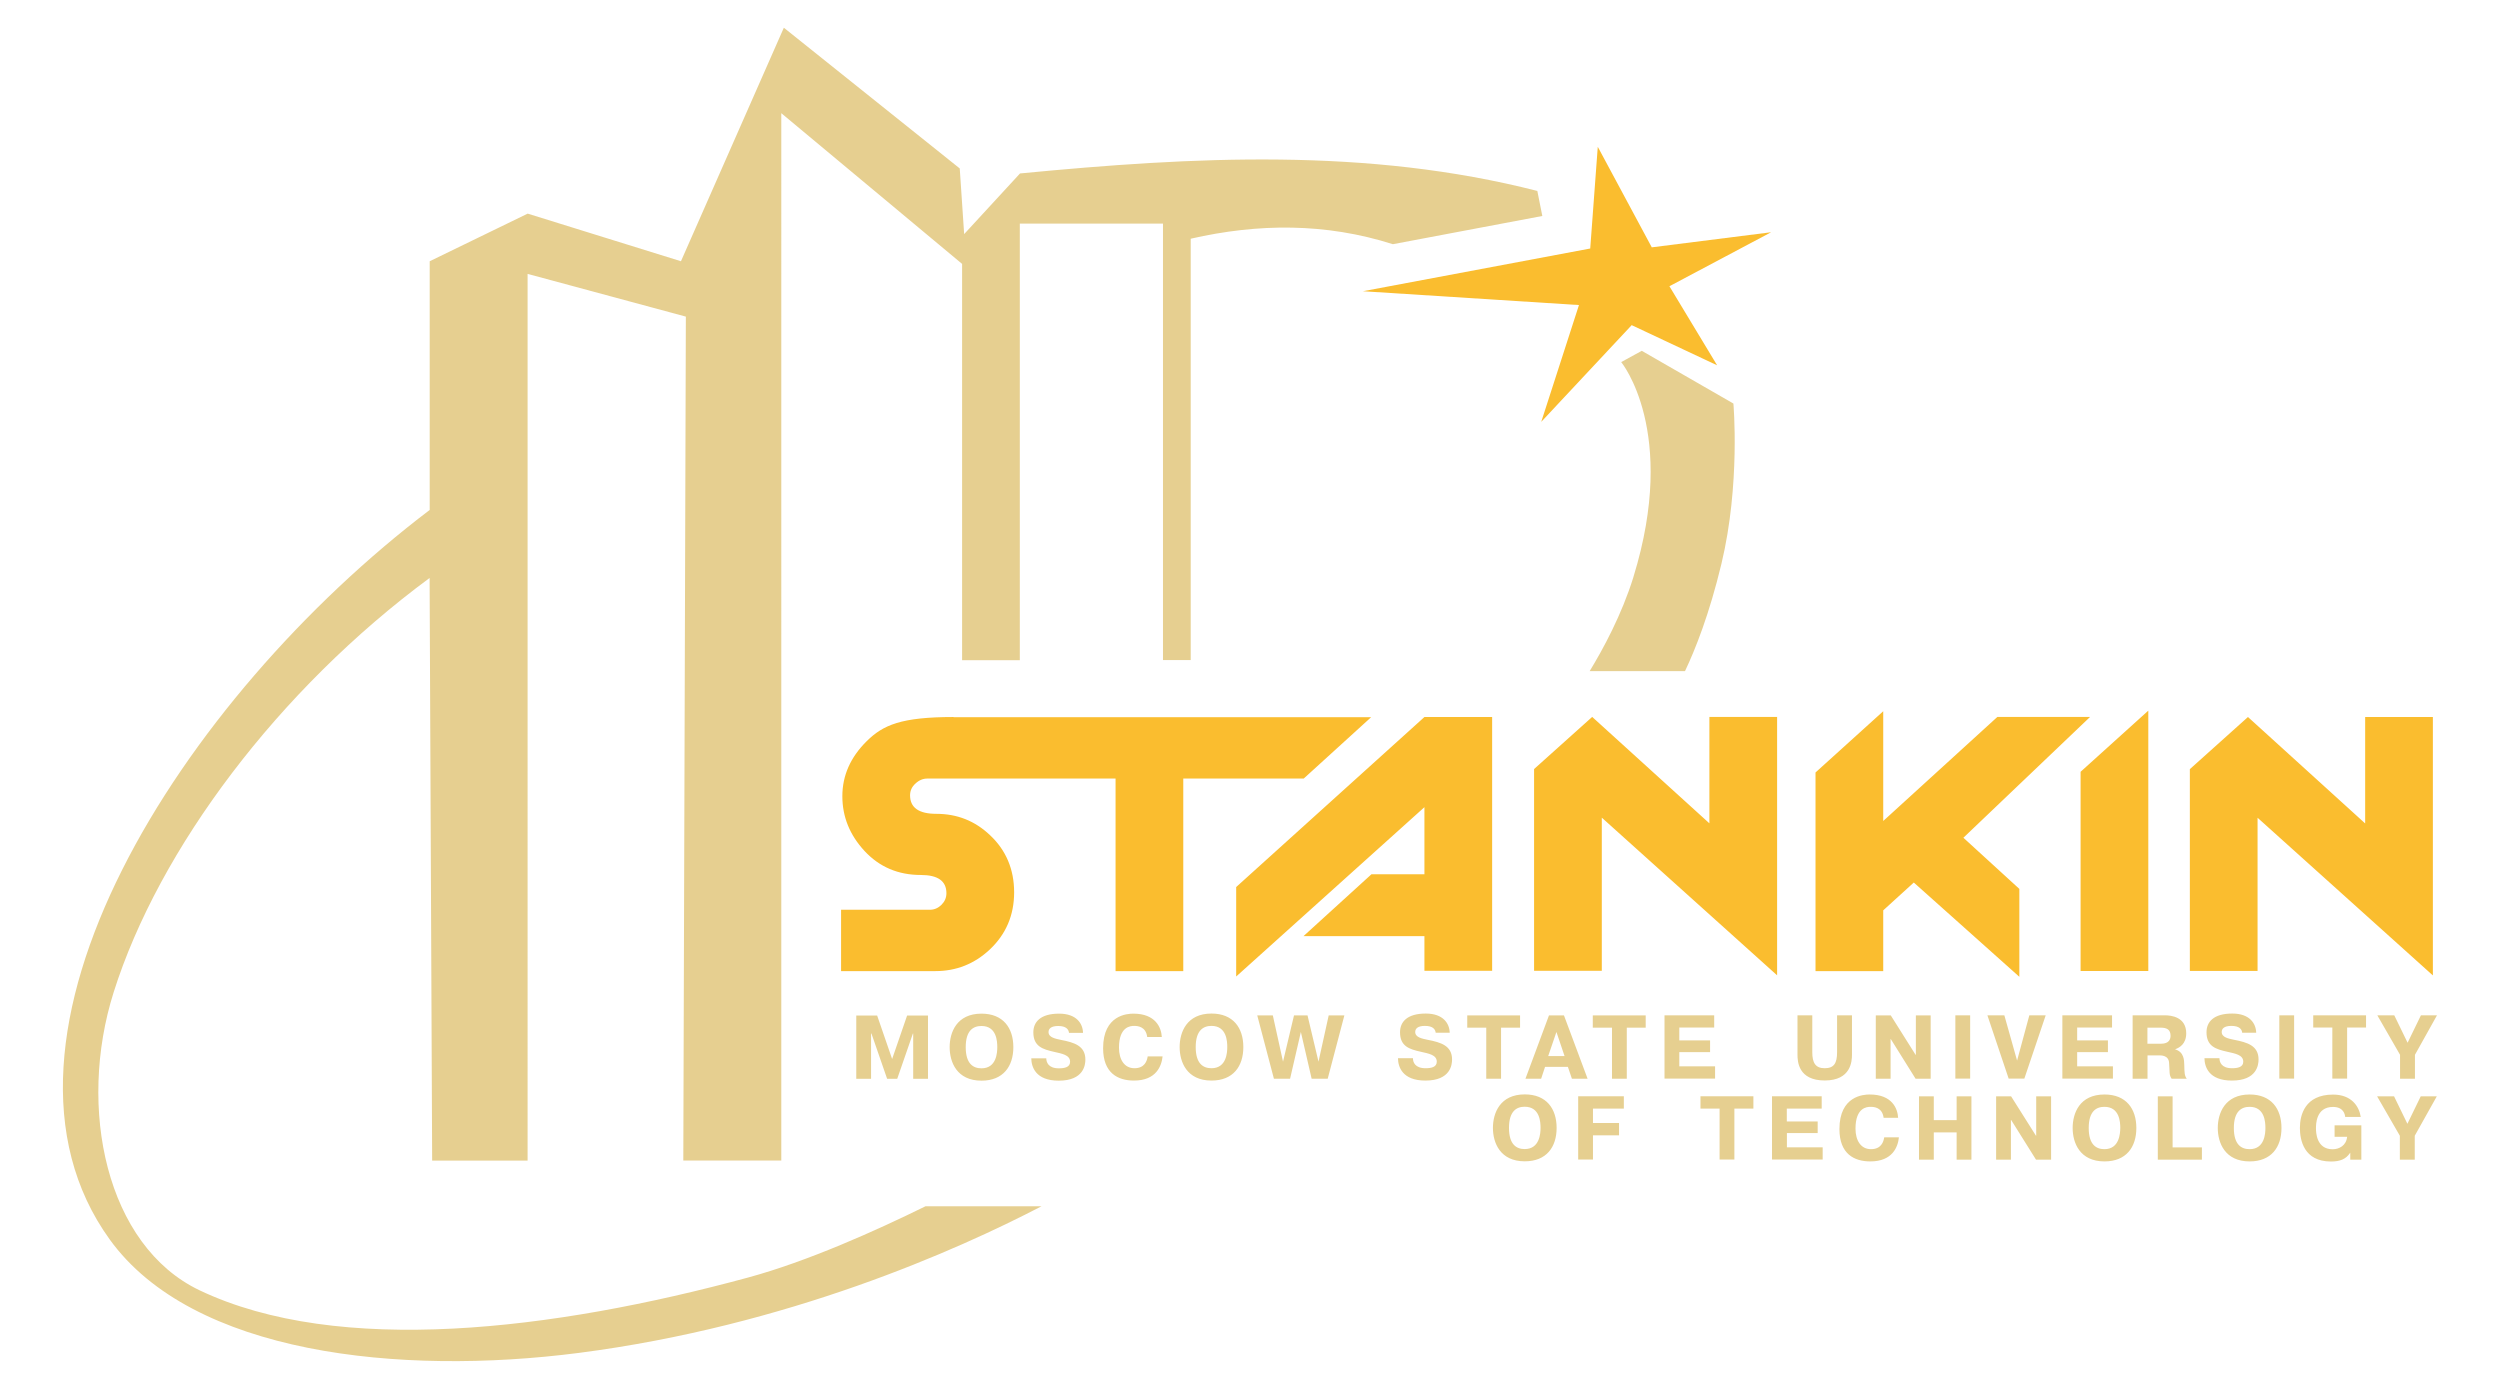 <svg id="_лой_1" data-name="Слой 1" xmlns="http://www.w3.org/2000/svg" viewBox="0 0 255.12 141.73">
  <defs>
    <style>
      .cls-1 {
        fill: #e6cf90;
      }

      .cls-1, .cls-2 {
        fill-rule: evenodd;
      }

      .cls-3, .cls-2 {
        fill: #FABD2F;
      }
    </style>
  </defs>
  <path class="cls-2" d="M152.27,73.16v25.91h-6.91v-3.54h-12.34l6.93-6.31h5.41v-6.85l-19.21,17.28v-9.13l19.21-17.35h6.91Zm29.08,0v26.37l-17.89-16.09v15.63h-6.91v-20.59l5.93-5.32,11.96,10.86v-10.86h6.91Zm22.47,0h9.47l-12.93,12.33,5.71,5.22v8.97l-10.77-9.62-3.12,2.84v6.2h-6.91v-20.27l6.91-6.25v11.2l11.65-10.62Zm15.41-.64v26.57h-6.91v-20.33l6.91-6.24Zm29.04,.65v26.37l-17.89-16.09v15.63h-6.91v-20.59l5.93-5.32,11.96,10.86v-10.86h6.91Zm-150.97,0c-5.34,0-7.19,.82-8.85,2.46-1.66,1.64-2.49,3.51-2.49,5.62s.76,3.97,2.27,5.6c1.52,1.63,3.43,2.44,5.74,2.44,1.74,0,2.61,.62,2.61,1.86,0,.46-.17,.85-.51,1.19-.34,.33-.73,.5-1.18,.5h-9.06v6.26h9.62c2.13,0,3.98-.73,5.55-2.2,1.66-1.56,2.49-3.51,2.49-5.84s-.82-4.3-2.47-5.84c-1.53-1.45-3.35-2.17-5.47-2.17-1.79,0-2.68-.63-2.68-1.89,0-.47,.18-.87,.55-1.2,.36-.34,.77-.51,1.21-.51h19.21v19.65h6.91v-19.65h12.29l6.88-6.26h-42.61Z"/>
  <path class="cls-1" d="M88.92,105.47h-.03v4.62h-1.51v-6.46h2.13l1.53,4.44,1.53-4.44h2.13v6.46h-1.51v-4.62h-.03l-1.6,4.62h-1.03l-1.6-4.62Zm7.99,1.39c0-1.51,.72-3.42,3.25-3.42,2.21,0,3.25,1.46,3.25,3.42s-1.04,3.42-3.25,3.42c-2.53,0-3.25-1.91-3.25-3.42m4.86,0c0-.58-.06-2.16-1.61-2.16-.84,0-1.61,.45-1.61,2.16s.77,2.16,1.61,2.16c1.54,0,1.61-1.62,1.61-2.16m5,1.13c0,.4,.2,1.03,1.28,1.03,.57,0,1.15-.1,1.15-.67,0-.7-.85-.83-1.63-1.01-1.15-.26-2.12-.55-2.12-1.99,0-1.04,.7-1.91,2.63-1.91,1.78,0,2.42,1.02,2.44,1.96h-1.43c-.04-.35-.29-.7-1.1-.7-.75,0-.99,.29-.99,.62,0,.56,.72,.68,1.27,.8,1.35,.26,2.49,.6,2.49,2.01,0,.52-.15,2.15-2.72,2.15-2.37,0-2.79-1.42-2.8-2.28h1.53Zm11.87-.19c-.1,.97-.64,2.47-2.92,2.47-1.64,0-3.15-.76-3.15-3.3,0-3.4,2.48-3.53,3.09-3.53,2.27,0,2.85,1.43,2.9,2.38h-1.49c-.14-1.08-.99-1.13-1.34-1.13s-1.54,.06-1.54,2.22c0,1.22,.55,2.1,1.58,2.1s1.28-.73,1.35-1.21h1.51Zm1.74-.95c0-1.51,.72-3.42,3.25-3.42,2.21,0,3.25,1.46,3.25,3.42s-1.03,3.42-3.25,3.42c-2.53,0-3.25-1.91-3.25-3.42m4.86,0c0-.58-.06-2.16-1.61-2.16-.83,0-1.61,.45-1.61,2.16s.77,2.16,1.61,2.16c1.54,0,1.61-1.62,1.61-2.16m6.4,3.23h-1.64l-1.7-6.46h1.59l1.04,4.72,1.12-4.72h1.38l1.12,4.72,1.04-4.72h1.6l-1.7,6.46h-1.64l-1.1-4.77-1.1,4.77Zm12.55-2.1c-.01,.4,.2,1.03,1.28,1.03,.57,0,1.15-.1,1.15-.67,0-.7-.85-.83-1.63-1.01-1.16-.26-2.12-.55-2.12-1.99,0-1.04,.7-1.91,2.63-1.91,1.78,0,2.42,1.02,2.44,1.96h-1.43c-.04-.35-.28-.7-1.1-.7-.75,0-.99,.29-.99,.62,0,.56,.71,.68,1.27,.8,1.35,.26,2.49,.6,2.49,2.01,0,.52-.15,2.15-2.72,2.15-2.37,0-2.79-1.42-2.8-2.28h1.54Zm5.54-3.11v-1.25h5.39v1.25h-1.94v5.21h-1.51v-5.21h-1.95Zm9.87-1.25l2.41,6.46h-1.6l-.41-1.21h-2.33l-.4,1.21h-1.6l2.4-6.46h1.53Zm.06,4.15l-.83-2.46-.84,2.46h1.67Zm2.88-2.9v-1.25h5.4v1.25h-1.93v5.21h-1.51v-5.21h-1.95Zm11.97,1.31v1.19h-3.14v1.45h3.65v1.25h-5.16v-6.46h5.07v1.25h-3.56v1.31h3.14Zm10.43-2.57v3.77c0,1.07,.32,1.63,1.27,1.63s1.26-.52,1.26-1.63v-3.77h1.52v4.02c0,.65-.09,2.63-2.78,2.63s-2.78-1.93-2.78-2.63v-4.02h1.51Zm7.99,2.42v4.05h-1.51v-6.46h1.53l2.53,4.02h.03v-4.02h1.51v6.46h-1.54l-2.53-4.05h-.02Zm6.61-2.42h1.51v6.46h-1.51v-6.46Zm7.54,0h1.68l-2.18,6.46h-1.6l-2.17-6.46h1.73l1.3,4.62,1.25-4.62Zm8.03,2.57v1.19h-3.14v1.45h3.65v1.25h-5.16v-6.46h5.07v1.25h-3.56v1.31h3.14Zm2.52-2.57h3.29c.65,0,2.18,.17,2.18,1.84,0,1.09-.7,1.47-1.12,1.62v.02c.89,.26,.91,1.1,.92,1.57,.02,.82,.02,1.09,.25,1.42h-1.54c-.28-.41-.18-.66-.26-1.64-.06-.78-.86-.74-1.04-.74h-1.16v2.38h-1.52v-6.46Zm1.52,2.9h1.38c.85,0,.97-.5,.97-.81,0-.64-.38-.83-1.03-.83h-1.33v1.64Zm7.34,1.47c0,.4,.2,1.03,1.28,1.03,.57,0,1.15-.1,1.15-.67,0-.7-.85-.83-1.63-1.01-1.16-.26-2.12-.55-2.12-1.99,0-1.04,.7-1.91,2.63-1.91,1.78,0,2.42,1.02,2.44,1.96h-1.43c-.03-.35-.28-.7-1.1-.7-.75,0-.99,.29-.99,.62,0,.56,.71,.68,1.27,.8,1.35,.26,2.49,.6,2.49,2.01,0,.52-.15,2.15-2.72,2.15-2.37,0-2.79-1.42-2.8-2.28h1.53Zm6.11-4.37h1.51v6.46h-1.51v-6.46Zm3.46,1.25v-1.25h5.39v1.25h-1.93v5.21h-1.51v-5.21h-1.95Zm10.98-1.25h1.65l-2.25,4.03v2.44h-1.52v-2.44l-2.32-4.03h1.73l1.36,2.8,1.36-2.8Zm-94.69,11.49c0-1.51,.72-3.42,3.25-3.42,2.21,0,3.25,1.46,3.25,3.42s-1.04,3.41-3.25,3.41c-2.53,0-3.25-1.91-3.25-3.41m4.86,0c0-.58-.06-2.16-1.62-2.16-.83,0-1.6,.45-1.6,2.16s.77,2.16,1.6,2.16c1.54,0,1.62-1.62,1.62-2.16m8.01-.5v1.26h-2.66v2.47h-1.51v-6.46h4.66v1.26h-3.15v1.47h2.66Zm8.31-1.47v-1.26h5.4v1.26h-1.94v5.2h-1.51v-5.2h-1.95Zm11.96,1.31v1.19h-3.14v1.45h3.65v1.25h-5.17v-6.46h5.07v1.26h-3.56v1.31h3.14Zm8.29,1.62c-.1,.97-.64,2.46-2.92,2.46-1.64,0-3.15-.76-3.15-3.3,0-3.4,2.48-3.53,3.09-3.53,2.28,0,2.85,1.43,2.9,2.38h-1.48c-.14-1.08-.99-1.12-1.34-1.12s-1.53,.06-1.53,2.22c0,1.22,.55,2.1,1.58,2.1s1.28-.73,1.35-1.21h1.51Zm3.56,2.28h-1.51v-6.46h1.51v2.43h2.33v-2.43h1.51v6.46h-1.51v-2.78h-2.33v2.78Zm7.87-4.04v4.04h-1.51v-6.46h1.53l2.53,4.01h.03v-4.01h1.52v6.46h-1.54l-2.53-4.04h-.02Zm6.3,.81c0-1.51,.71-3.42,3.25-3.42,2.21,0,3.25,1.46,3.25,3.42s-1.04,3.41-3.25,3.41c-2.53,0-3.25-1.91-3.25-3.41m4.86,0c0-.58-.06-2.16-1.62-2.16-.83,0-1.6,.45-1.6,2.16s.77,2.16,1.6,2.16c1.54,0,1.61-1.62,1.62-2.16m8.34,3.23h-4.51v-6.46h1.51v5.21h2.99v1.25Zm1.61-3.23c0-1.51,.72-3.42,3.25-3.42,2.21,0,3.25,1.46,3.25,3.42s-1.04,3.41-3.25,3.41c-2.53,0-3.25-1.91-3.25-3.41m4.86,0c0-.58-.06-2.16-1.61-2.16-.83,0-1.61,.45-1.61,2.16s.77,2.16,1.61,2.16c1.54,0,1.61-1.62,1.61-2.16m9.79-.28v3.51h-1.13v-.69h-.02c-.43,.66-1.06,.88-1.95,.88-2.78,0-3.17-2.21-3.17-3.43,0-1.31,.51-3.4,3.39-3.4,1.86,0,2.65,1.18,2.82,2.28h-1.59c-.02-.26-.17-1.02-1.24-1.02-1.76,0-1.74,1.82-1.74,2.19,0,.39,.04,2.13,1.7,2.13,.66,0,1.39-.37,1.48-1.27h-1.28v-1.17h2.74Zm6.05-2.95h1.65l-2.25,4.02v2.44h-1.52v-2.44l-2.32-4.02h1.73l1.36,2.8,1.36-2.8Z"/>
  <polygon class="cls-3" points="163.05 14.98 168.56 25.24 180.74 23.7 170.36 29.21 175.23 37.28 166.51 33.18 157.28 43.05 161.13 31.13 139.08 29.72 162.28 25.36 163.05 14.98"/>
  <path class="cls-1" d="M166.69,58.88c-1.2,3.87-3.11,7.38-4.47,9.61h9.73c1.06-2.23,2.48-5.8,3.72-10.96,1.95-8.13,1.22-16.35,1.22-16.35l-9.35-5.38-2.1,1.15s5.83,7.06,1.25,21.92Z"/>
  <path class="cls-1" d="M156.9,19.49c-17.39-4.45-35.07-3.5-52.81-1.79l-5.7,6.19-.45-6.7L79.99,2.83l-10.5,23.83-15.64-4.86-10,4.86v25.38C18.53,71.25-3.64,105.95,11.2,126.49c8.43,11.68,29.52,13.94,47.88,11.57,21.28-2.75,38.59-10.48,47.2-14.96h-11.84c-5.04,2.48-12.04,5.63-18.14,7.28-19.83,5.38-41.72,8.06-55.94,1.29-9.53-4.55-12.5-18.6-8.76-30.42,4.63-14.65,16.82-30.88,32.24-42.27l.26,59.46h9.74V27.95l16.15,4.36-.26,86.12h10V11.55l18.45,15.38v40.44h5.89V22.82h14.61v44.54h2.83V24.36c6.88-1.57,13.75-1.63,20.63,.56l15.25-2.88-.51-2.56Z"/>
</svg>